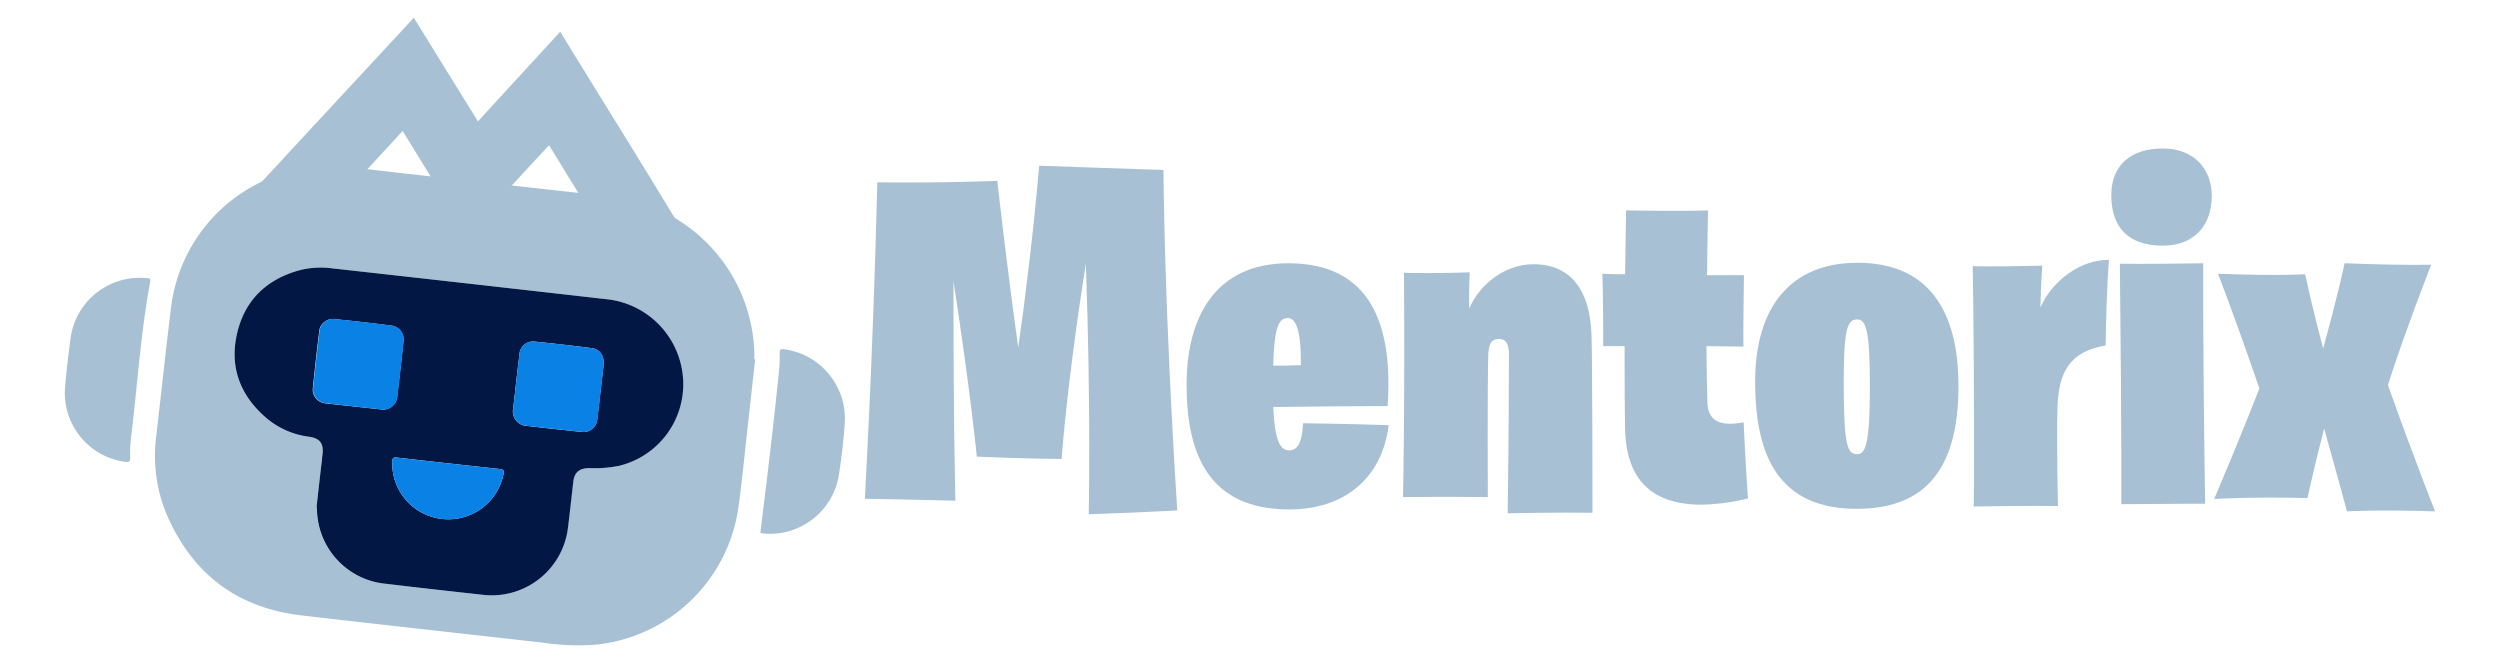 <svg id="Capa_1" data-name="Capa 1" xmlns="http://www.w3.org/2000/svg" viewBox="0 0 467.33 123.88"><defs><style>.cls-1{fill:#a7c0d3;}.cls-2{fill:#021744;}.cls-3{fill:#0a82e5;}</style></defs><path class="cls-1" d="M127.28,42.73l-.17,0-15.69-1.54a.38.38,0,0,1-.31-.21L104.39,30c-.55-.88-1.09-1.76-1.63-2.64l-.14-.2-5.16,5.57L92.32,38.3c-1.72,1.86-3.45,3.7-5.15,5.56l-.88-1.45-2.51-4.09-4.07-6.61c-1.14-1.87-2.29-3.73-3.43-5.59l-.9-1.46a1.77,1.77,0,0,0-.12-.17l-.64.69-6.45,7L64.3,36.32a.45.45,0,0,1-.4.18l-8.08-.8L48.3,35l-.28,0,.17-.22,2.57-2.77,8.14-8.79,6.24-6.73,3.12-3.36,6.87-7.41,2.05-2.23s.09-.12.16-.2l6,9.71q3,4.83,6,9.69L104.71,5.94l.17.25,2.55,4.16q2,3.18,3.91,6.36l6,9.67,4.78,7.79L125.67,40l1.47,2.41a2.54,2.54,0,0,1,.16.28Z"/><path class="cls-1" d="M141.16,67.17q-.72,6.54-1.45,13.1c-.54,4.86-1,9.73-1.68,14.56a30,30,0,0,1-26.35,25.65,42.93,42.93,0,0,1-10.13-.34c-15.06-1.7-30.12-3.35-45.18-5.1-12-1.4-20.38-7.73-25.17-18.78a28.42,28.42,0,0,1-2-14.68C30.14,73.49,31,65.39,32,57.3A30.05,30.05,0,0,1,54.09,32.07,35,35,0,0,1,67,31.44q23.33,2.67,46.65,5.22A30.34,30.34,0,0,1,141,65.6c0,.52,0,1,0,1.55Zm-82,27.52c.07.87.09,1.62.21,2.36a14.17,14.17,0,0,0,12.75,12.08c6.06.73,12.12,1.4,18.19,2.07a14.35,14.35,0,0,0,15.84-12.63c.34-2.88.64-5.76,1-8.64.21-1.75,1.22-2.42,3-2.42a23.83,23.83,0,0,0,5.54-.43,15.69,15.69,0,0,0,12-15.54,16,16,0,0,0-14.53-15.63Q87.6,53,62,50.15a16,16,0,0,0-6,.36c-6.17,1.7-10.23,5.62-11.67,11.85s.51,11.49,5.3,15.68a15.3,15.3,0,0,0,8.11,3.6c2,.29,2.74,1.23,2.53,3.22,0,.34-.07.67-.1,1C59.83,88.84,59.5,91.82,59.19,94.69Z"/><path class="cls-1" d="M26.36,51.93l1.28.07c.4,0,.51.23.44.63C26.27,62.35,25.69,72.22,24.47,82a26.37,26.37,0,0,0-.14,3.56c0,.7-.17.88-.88.78A13,13,0,0,1,12.18,72.19c.27-3.09.63-6.17,1.05-9.24A13.06,13.06,0,0,1,26.36,51.93Z"/><path class="cls-1" d="M142.13,99.64c.56-4.65,1.14-9.16,1.66-13.67q1-8.43,1.86-16.88a24.7,24.7,0,0,0,.09-3.1c0-.67.23-.78.83-.7A13.08,13.08,0,0,1,157.92,79c-.23,3.35-.62,6.7-1.14,10a13.09,13.09,0,0,1-13.64,10.77C142.76,99.74,142.38,99.67,142.13,99.64Z"/><path class="cls-2" d="M59.19,94.69c.31-2.87.64-5.85,1-8.83,0-.33.07-.66.1-1,.21-2-.52-2.93-2.53-3.22A15.3,15.3,0,0,1,49.62,78c-4.79-4.19-6.74-9.47-5.3-15.68S49.82,52.21,56,50.51a16,16,0,0,1,6-.36Q87.59,53,113.19,55.91a16,16,0,0,1,14.53,15.63,15.69,15.69,0,0,1-12,15.54,23.83,23.83,0,0,1-5.54.43c-1.75,0-2.76.67-3,2.42-.34,2.88-.64,5.76-1,8.64A14.35,14.35,0,0,1,90.34,111.2c-6.07-.67-12.13-1.34-18.19-2.07A14.17,14.17,0,0,1,59.4,97.05C59.28,96.31,59.26,95.56,59.19,94.69Zm12-18.16a2.64,2.64,0,0,0,3.06-2.42c.41-3.41.8-6.83,1.15-10.25a2.59,2.59,0,0,0-2.35-3q-5.19-.68-10.4-1.19a2.58,2.58,0,0,0-3,2.41c-.42,3.43-.81,6.88-1.16,10.32a2.59,2.59,0,0,0,2.38,3C64.41,75.8,67.91,76.17,71.21,76.53Zm24.71-.08A2.71,2.71,0,0,0,98.4,79.6c3.44.41,6.88.78,10.33,1.14a2.58,2.58,0,0,0,2.89-2.22c.1-.53.14-1.08.2-1.61q.5-4.32,1-8.63c.18-1.71-.65-3-2.21-3.2q-5.31-.69-10.64-1.22a2.53,2.53,0,0,0-2.86,2.35C96.67,69.67,96.3,73.14,95.92,76.45ZM83.72,97.07a10.5,10.5,0,0,0,10.41-8.49c.11-.58,0-.83-.63-.9q-9.68-1.05-19.33-2.15c-.62-.07-.82.11-.85.73A10.47,10.47,0,0,0,83.72,97.07Z"/><path class="cls-3" d="M71.21,76.53c-3.3-.36-6.8-.73-10.29-1.15a2.59,2.59,0,0,1-2.38-3c.35-3.44.74-6.89,1.16-10.32a2.58,2.58,0,0,1,3-2.41q5.2.51,10.4,1.19a2.59,2.59,0,0,1,2.35,3c-.35,3.42-.74,6.84-1.15,10.25A2.64,2.64,0,0,1,71.21,76.53Z"/><path class="cls-3" d="M95.92,76.45c.38-3.31.75-6.78,1.17-10.24A2.53,2.53,0,0,1,100,63.86q5.33.52,10.64,1.22c1.56.2,2.39,1.49,2.21,3.2q-.48,4.31-1,8.63c-.06.53-.1,1.08-.2,1.61a2.58,2.58,0,0,1-2.89,2.22c-3.45-.36-6.89-.73-10.33-1.14A2.71,2.71,0,0,1,95.92,76.45Z"/><path class="cls-3" d="M83.72,97.07a10.47,10.47,0,0,1-10.4-10.81c0-.62.23-.8.85-.73q9.66,1.11,19.33,2.15c.65.07.74.32.63.9A10.5,10.5,0,0,1,83.72,97.07Z"/><path class="cls-1" d="M164,34.08s10.23.18,22.43-.27c0,0,1.6,14.6,3.91,31.16,1.34-9.35,2.85-21.63,3.92-34,0,0,12,.45,23.23.8,0,0,.09,24.84,2.58,63.65,0,0-8.54.44-16.55.71,0,0,.44-19.58-.54-46.82-1.6,10.06-3.56,24.21-4.54,36.49,0,0-8.27-.08-15.84-.44,0,0-1.16-12-4.36-32.76,0,10.68,0,25.37.35,41,0,0-10.14-.27-16.91-.36C161.64,93.27,163.16,68,164,34.08Z"/><path class="cls-1" d="M221.81,71.91c0-12.46,5.26-22.7,19.05-22.7,15.4,0,19.58,11.57,18.52,26.7,0,0-8.46,0-21.37.18.27,6,1.16,8.1,3,8.1,1.42,0,2.4-1.24,2.58-5.07,0,0,8.28.09,16,.36C258.31,89.62,251.1,95.23,241,95.23,225.91,95.23,221.81,84.82,221.81,71.91ZM238,68.35c1.87,0,3.39,0,5.17-.09.08-6.05-.81-8.81-2.41-8.81C239,59.45,238.19,61.23,238,68.35Z"/><path class="cls-1" d="M282.07,66.3c0-2-.53-2.94-1.87-2.94-1.51,0-1.87,1-2,2.94-.17,6.5-.08,26.62-.08,26.62s-7.13-.09-15.85,0c0,0,.36-16.65.18-41.93,0,0,5.16.18,12.28-.09,0,0-.17,3.56-.09,6.77,2.05-4.72,6.86-8.28,12-8.28,6.94,0,10.59,4.81,10.86,13.17.18,4.81.18,33.29.18,33.29-5.43-.09-15.85.09-15.85.09S282.07,80.37,282.07,66.3Z"/><path class="cls-1" d="M299.52,51.17c1.51.09,2.93.09,4.27.09.09-7.21.18-11.93.18-11.93,11.21.18,15.31,0,15.31,0s-.09,5.16-.18,12.11H326c-.17,11.3-.09,13.35-.09,13.35L319,64.7c0,3.65.09,7.3.18,10.59.09,2.67,1.51,3.92,4.18,3.92a14.79,14.79,0,0,0,2.58-.27c.45,9.35.81,14.24.81,14.24a40.09,40.09,0,0,1-8.64,1.16c-8.63,0-14.24-4-14.33-14.51-.09-5.34-.09-10.24-.09-15.13h-4C299.69,54,299.52,51.17,299.52,51.17Z"/><path class="cls-1" d="M328.09,71.37c0-14,6.68-22.25,19.14-22.25,13.35,0,18.87,9.08,18.87,23,0,16.82-7.21,23-19.14,23C332.72,95.05,328.09,85.53,328.09,71.37Zm21.45.81c0-10.51-.71-12.47-2.4-12.47-1.87,0-2.49,2-2.49,11.84,0,11.84.71,13.35,2.49,13.35C348.65,84.9,349.54,83.39,349.54,72.18Z"/><path class="cls-1" d="M368.77,49.74s2.31.18,13-.08c0,0-.26,3.29-.35,7.83,2.31-5.25,7.74-9,12.82-8.9,0,0-.45,4.27-.63,16-6.67,1.07-8.81,5-9,11.48-.18,7.3.09,18.52.09,18.52s-4-.09-15.75.09C369,94.7,369.12,72,368.77,49.74Z"/><path class="cls-1" d="M394.67,36.48c0-5.52,3.56-8.72,9.61-8.72s9.17,4,9.17,8.9c0,5.16-3,9.26-9.17,9.26C397.87,45.92,394.67,42.53,394.67,36.48Zm1.6,12.82s5.17.09,15.58-.09c0,0-.09,15.84.36,44.95,0,0-6.68,0-15.67.09C396.54,94.25,396.63,82,396.27,49.3Z"/><path class="cls-1" d="M422.35,72.62c-4.8-14-7.74-21.45-7.74-21.45,11.66.44,16.29.09,16.29.09,1.42,6.5,2.58,10.86,3.38,13.88,3.11-11.39,4-15.93,4-15.93,11.74.45,16.19.27,16.19.27C450,61,447.45,68.53,446.38,72c5.61,15.66,8.82,23.59,8.82,23.59-10.77-.36-16.47,0-16.47,0S437.22,90,434.46,80.1c-2,7.74-3.12,13-3.12,13-11.21-.26-17.44.18-17.44.18C418.26,83,421,76.09,422.35,72.62Z"/></svg>